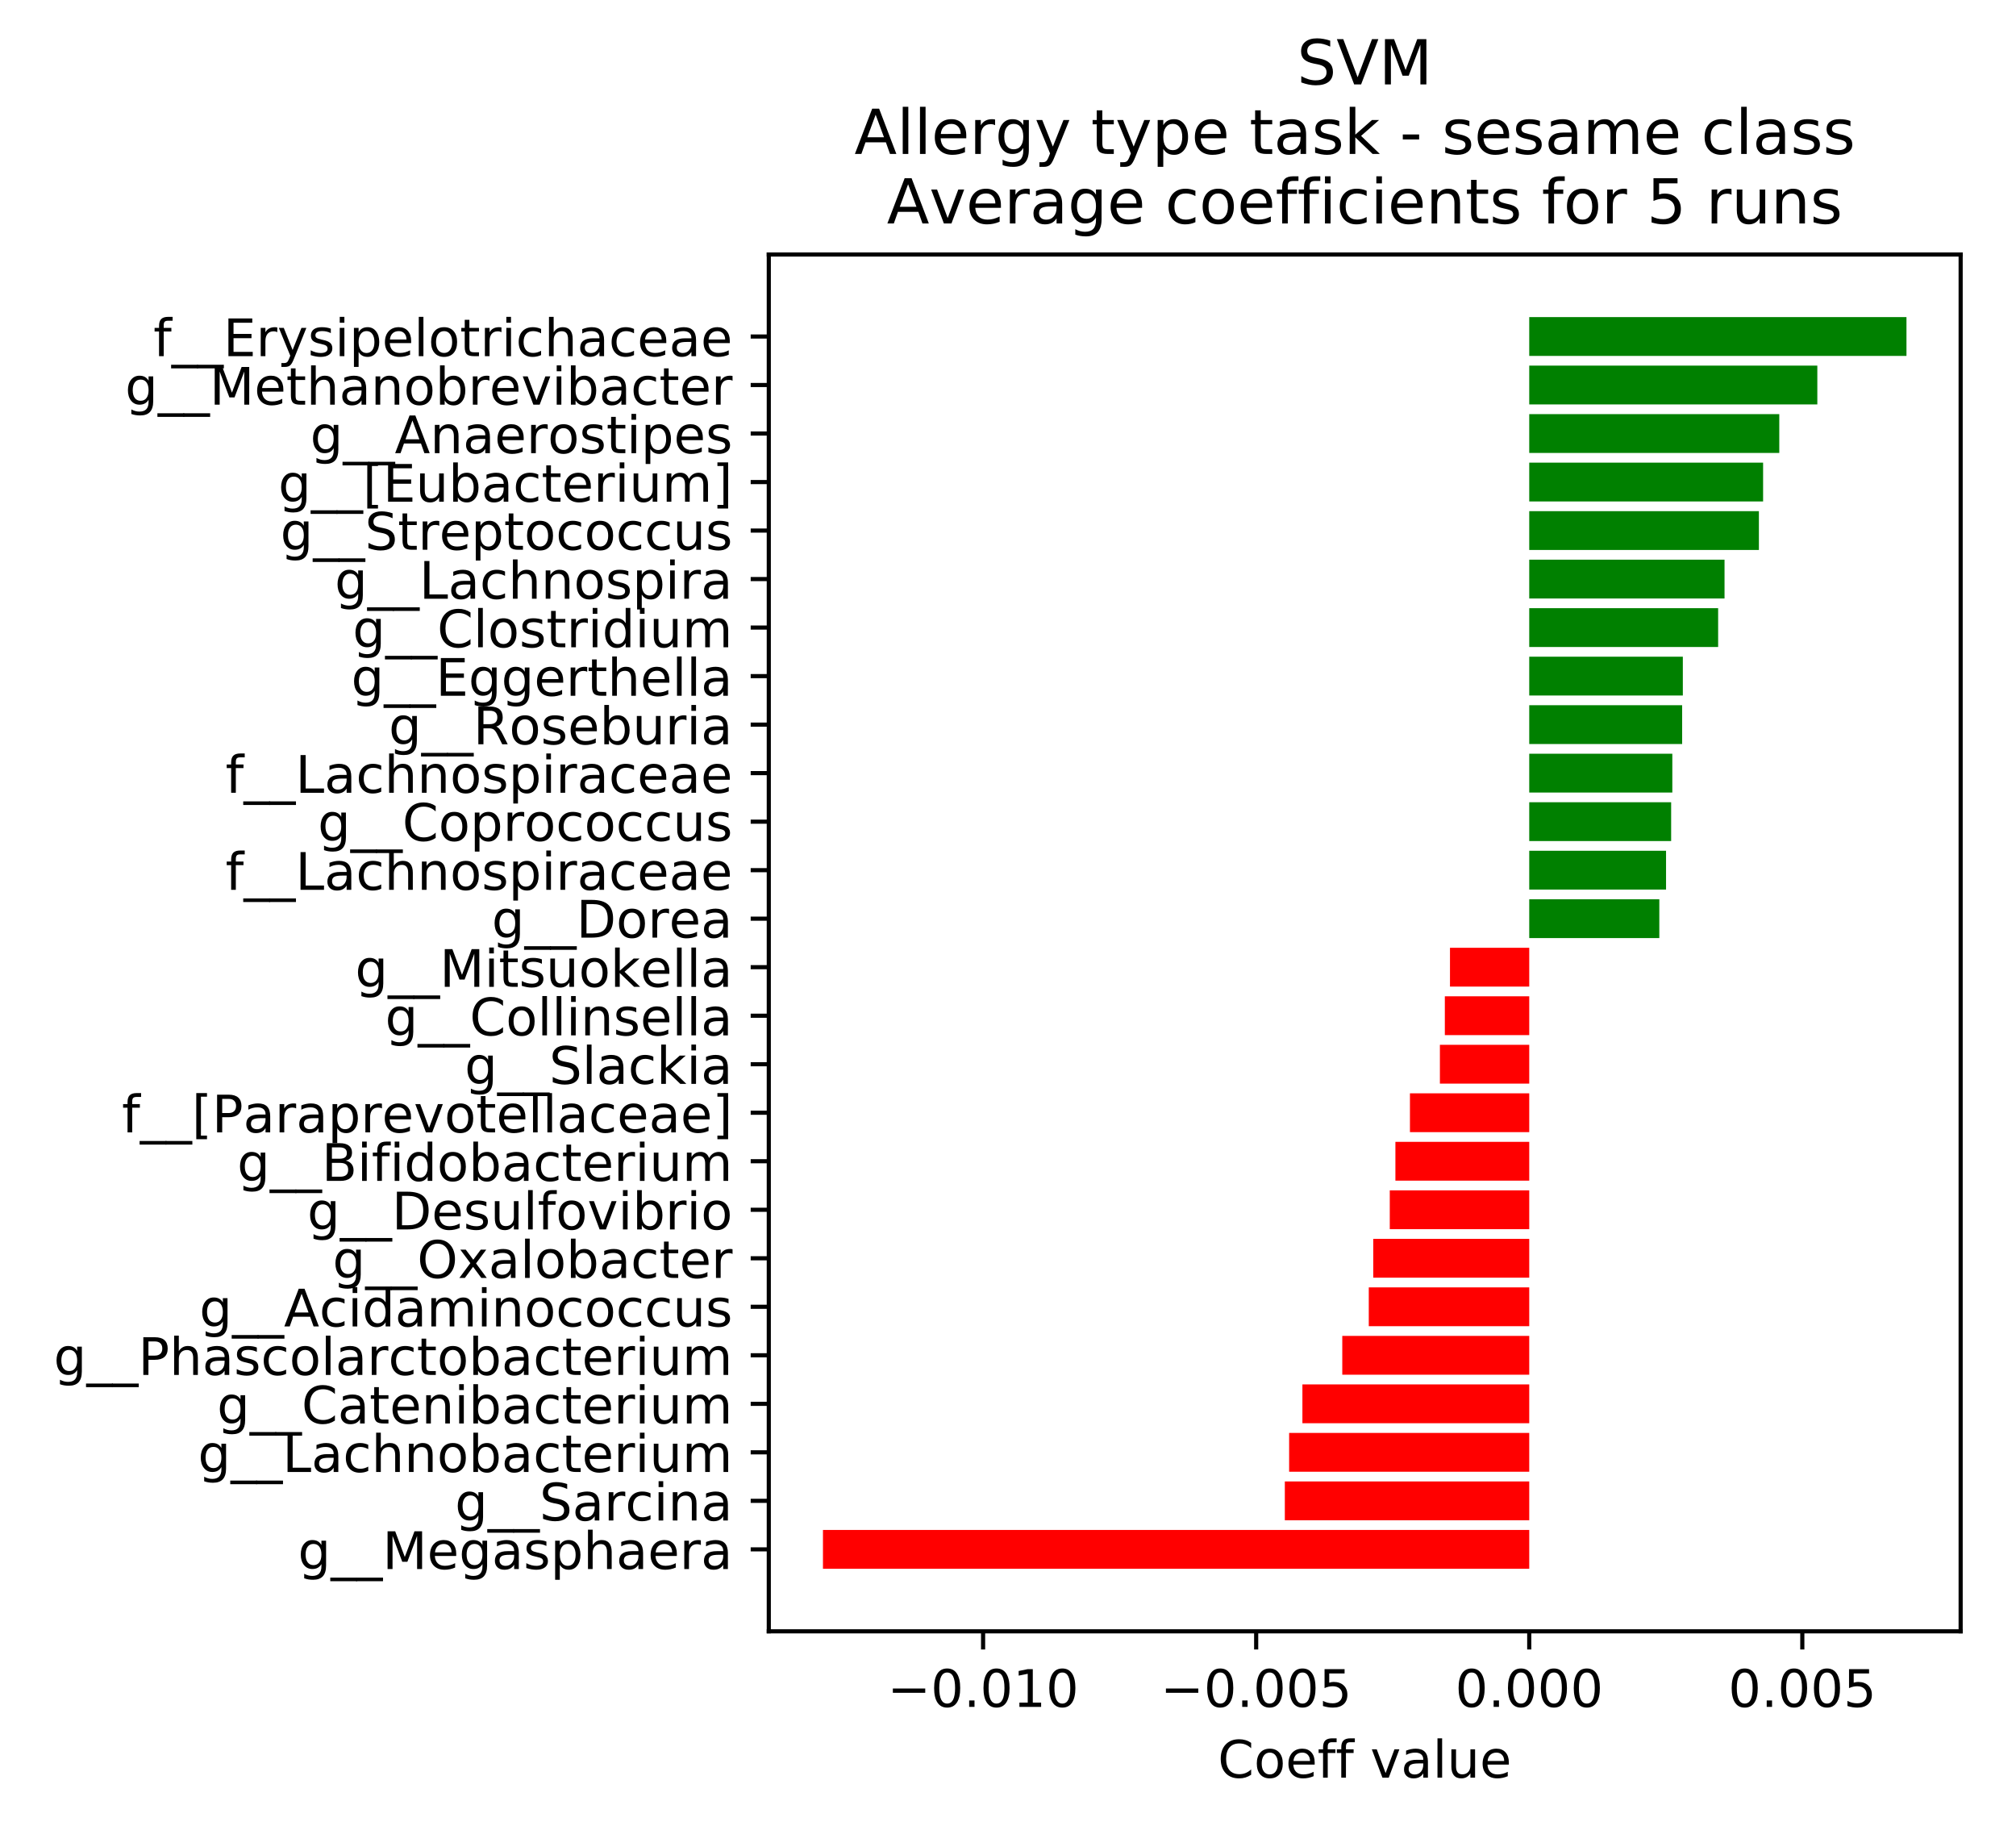 <?xml version="1.0" encoding="utf-8" standalone="no"?>
<!DOCTYPE svg PUBLIC "-//W3C//DTD SVG 1.1//EN"
  "http://www.w3.org/Graphics/SVG/1.1/DTD/svg11.dtd">
<!-- Created with matplotlib (https://matplotlib.org/) -->
<svg height="352.861pt" version="1.1" viewBox="0 0 389.716 352.861" width="389.716pt" xmlns="http://www.w3.org/2000/svg" xmlns:xlink="http://www.w3.org/1999/xlink">
 <defs>
  <style type="text/css">
*{stroke-linecap:butt;stroke-linejoin:round;}
  </style>
 </defs>
 <g id="figure_1">
  <g id="patch_1">
   <path d="M 0 352.861 
L 389.716 352.861 
L 389.716 0 
L 0 0 
z
" style="fill:#ffffff;"/>
  </g>
  <g id="axes_1">
   <g id="patch_2">
    <path d="M 148.616 315.305 
L 379.016 315.305 
L 379.016 49.193 
L 148.616 49.193 
z
" style="fill:#ffffff;"/>
   </g>
   <g id="patch_3">
    <path clip-path="url(#pcbac290856)" d="M 295.62 303.209 
L 159.088 303.209 
L 159.088 295.707 
L 295.62 295.707 
z
" style="fill:#ff0000;"/>
   </g>
   <g id="patch_4">
    <path clip-path="url(#pcbac290856)" d="M 295.62 293.832 
L 248.373 293.832 
L 248.373 286.331 
L 295.62 286.331 
z
" style="fill:#ff0000;"/>
   </g>
   <g id="patch_5">
    <path clip-path="url(#pcbac290856)" d="M 295.62 284.455 
L 249.203 284.455 
L 249.203 276.954 
L 295.62 276.954 
z
" style="fill:#ff0000;"/>
   </g>
   <g id="patch_6">
    <path clip-path="url(#pcbac290856)" d="M 295.62 275.079 
L 251.771 275.079 
L 251.771 267.577 
L 295.62 267.577 
z
" style="fill:#ff0000;"/>
   </g>
   <g id="patch_7">
    <path clip-path="url(#pcbac290856)" d="M 295.62 265.702 
L 259.478 265.702 
L 259.478 258.201 
L 295.62 258.201 
z
" style="fill:#ff0000;"/>
   </g>
   <g id="patch_8">
    <path clip-path="url(#pcbac290856)" d="M 295.62 256.325 
L 264.6 256.325 
L 264.6 248.824 
L 295.62 248.824 
z
" style="fill:#ff0000;"/>
   </g>
   <g id="patch_9">
    <path clip-path="url(#pcbac290856)" d="M 295.62 246.948 
L 265.464 246.948 
L 265.464 239.447 
L 295.62 239.447 
z
" style="fill:#ff0000;"/>
   </g>
   <g id="patch_10">
    <path clip-path="url(#pcbac290856)" d="M 295.62 237.572 
L 268.659 237.572 
L 268.659 230.07 
L 295.62 230.07 
z
" style="fill:#ff0000;"/>
   </g>
   <g id="patch_11">
    <path clip-path="url(#pcbac290856)" d="M 295.62 228.195 
L 269.748 228.195 
L 269.748 220.694 
L 295.62 220.694 
z
" style="fill:#ff0000;"/>
   </g>
   <g id="patch_12">
    <path clip-path="url(#pcbac290856)" d="M 295.62 218.818 
L 272.559 218.818 
L 272.559 211.317 
L 295.62 211.317 
z
" style="fill:#ff0000;"/>
   </g>
   <g id="patch_13">
    <path clip-path="url(#pcbac290856)" d="M 295.62 209.441 
L 278.349 209.441 
L 278.349 201.94 
L 295.62 201.94 
z
" style="fill:#ff0000;"/>
   </g>
   <g id="patch_14">
    <path clip-path="url(#pcbac290856)" d="M 295.62 200.065 
L 279.304 200.065 
L 279.304 192.563 
L 295.62 192.563 
z
" style="fill:#ff0000;"/>
   </g>
   <g id="patch_15">
    <path clip-path="url(#pcbac290856)" d="M 295.62 190.688 
L 280.298 190.688 
L 280.298 183.187 
L 295.62 183.187 
z
" style="fill:#ff0000;"/>
   </g>
   <g id="patch_16">
    <path clip-path="url(#pcbac290856)" d="M 295.62 181.311 
L 320.764 181.311 
L 320.764 173.81 
L 295.62 173.81 
z
" style="fill:#008000;"/>
   </g>
   <g id="patch_17">
    <path clip-path="url(#pcbac290856)" d="M 295.62 171.934 
L 322.066 171.934 
L 322.066 164.433 
L 295.62 164.433 
z
" style="fill:#008000;"/>
   </g>
   <g id="patch_18">
    <path clip-path="url(#pcbac290856)" d="M 295.62 162.558 
L 323.052 162.558 
L 323.052 155.056 
L 295.62 155.056 
z
" style="fill:#008000;"/>
   </g>
   <g id="patch_19">
    <path clip-path="url(#pcbac290856)" d="M 295.62 153.181 
L 323.279 153.181 
L 323.279 145.68 
L 295.62 145.68 
z
" style="fill:#008000;"/>
   </g>
   <g id="patch_20">
    <path clip-path="url(#pcbac290856)" d="M 295.62 143.804 
L 325.179 143.804 
L 325.179 136.303 
L 295.62 136.303 
z
" style="fill:#008000;"/>
   </g>
   <g id="patch_21">
    <path clip-path="url(#pcbac290856)" d="M 295.62 134.427 
L 325.312 134.427 
L 325.312 126.926 
L 295.62 126.926 
z
" style="fill:#008000;"/>
   </g>
   <g id="patch_22">
    <path clip-path="url(#pcbac290856)" d="M 295.62 125.051 
L 332.135 125.051 
L 332.135 117.549 
L 295.62 117.549 
z
" style="fill:#008000;"/>
   </g>
   <g id="patch_23">
    <path clip-path="url(#pcbac290856)" d="M 295.62 115.674 
L 333.372 115.674 
L 333.372 108.173 
L 295.62 108.173 
z
" style="fill:#008000;"/>
   </g>
   <g id="patch_24">
    <path clip-path="url(#pcbac290856)" d="M 295.62 106.297 
L 340.014 106.297 
L 340.014 98.796 
L 295.62 98.796 
z
" style="fill:#008000;"/>
   </g>
   <g id="patch_25">
    <path clip-path="url(#pcbac290856)" d="M 295.62 96.921 
L 340.828 96.921 
L 340.828 89.419 
L 295.62 89.419 
z
" style="fill:#008000;"/>
   </g>
   <g id="patch_26">
    <path clip-path="url(#pcbac290856)" d="M 295.62 87.544 
L 343.956 87.544 
L 343.956 80.042 
L 295.62 80.042 
z
" style="fill:#008000;"/>
   </g>
   <g id="patch_27">
    <path clip-path="url(#pcbac290856)" d="M 295.62 78.167 
L 351.31 78.167 
L 351.31 70.666 
L 295.62 70.666 
z
" style="fill:#008000;"/>
   </g>
   <g id="patch_28">
    <path clip-path="url(#pcbac290856)" d="M 295.62 68.79 
L 368.543 68.79 
L 368.543 61.289 
L 295.62 61.289 
z
" style="fill:#008000;"/>
   </g>
   <g id="matplotlib.axis_1">
    <g id="xtick_1">
     <g id="line2d_1">
      <defs>
       <path d="M 0 0 
L 0 3.5 
" id="mff3259bce1" style="stroke:#000000;stroke-width:0.8;"/>
      </defs>
      <g>
       <use style="stroke:#000000;stroke-width:0.8;" x="190.044" xlink:href="#mff3259bce1" y="315.305"/>
      </g>
     </g>
     <g id="text_1">
      <!-- −0.010 -->
      <defs>
       <path d="M 10.594 35.5 
L 73.188 35.5 
L 73.188 27.203 
L 10.594 27.203 
z
" id="DejaVuSans-8722"/>
       <path d="M 31.781 66.406 
Q 24.172 66.406 20.328 58.906 
Q 16.5 51.422 16.5 36.375 
Q 16.5 21.391 20.328 13.891 
Q 24.172 6.391 31.781 6.391 
Q 39.453 6.391 43.281 13.891 
Q 47.125 21.391 47.125 36.375 
Q 47.125 51.422 43.281 58.906 
Q 39.453 66.406 31.781 66.406 
z
M 31.781 74.219 
Q 44.047 74.219 50.516 64.516 
Q 56.984 54.828 56.984 36.375 
Q 56.984 17.969 50.516 8.266 
Q 44.047 -1.422 31.781 -1.422 
Q 19.531 -1.422 13.062 8.266 
Q 6.594 17.969 6.594 36.375 
Q 6.594 54.828 13.062 64.516 
Q 19.531 74.219 31.781 74.219 
z
" id="DejaVuSans-48"/>
       <path d="M 10.688 12.406 
L 21 12.406 
L 21 0 
L 10.688 0 
z
" id="DejaVuSans-46"/>
       <path d="M 12.406 8.297 
L 28.516 8.297 
L 28.516 63.922 
L 10.984 60.406 
L 10.984 69.391 
L 28.422 72.906 
L 38.281 72.906 
L 38.281 8.297 
L 54.391 8.297 
L 54.391 0 
L 12.406 0 
z
" id="DejaVuSans-49"/>
      </defs>
      <g transform="translate(171.54 329.903)scale(0.1 -0.1)">
       <use xlink:href="#DejaVuSans-8722"/>
       <use x="83.789" xlink:href="#DejaVuSans-48"/>
       <use x="147.412" xlink:href="#DejaVuSans-46"/>
       <use x="179.199" xlink:href="#DejaVuSans-48"/>
       <use x="242.822" xlink:href="#DejaVuSans-49"/>
       <use x="306.445" xlink:href="#DejaVuSans-48"/>
      </g>
     </g>
    </g>
    <g id="xtick_2">
     <g id="line2d_2">
      <g>
       <use style="stroke:#000000;stroke-width:0.8;" x="242.832" xlink:href="#mff3259bce1" y="315.305"/>
      </g>
     </g>
     <g id="text_2">
      <!-- −0.005 -->
      <defs>
       <path d="M 10.797 72.906 
L 49.516 72.906 
L 49.516 64.594 
L 19.828 64.594 
L 19.828 46.734 
Q 21.969 47.469 24.109 47.828 
Q 26.266 48.188 28.422 48.188 
Q 40.625 48.188 47.75 41.5 
Q 54.891 34.812 54.891 23.391 
Q 54.891 11.625 47.562 5.094 
Q 40.234 -1.422 26.906 -1.422 
Q 22.312 -1.422 17.547 -0.641 
Q 12.797 0.141 7.719 1.703 
L 7.719 11.625 
Q 12.109 9.234 16.797 8.062 
Q 21.484 6.891 26.703 6.891 
Q 35.156 6.891 40.078 11.328 
Q 45.016 15.766 45.016 23.391 
Q 45.016 31 40.078 35.438 
Q 35.156 39.891 26.703 39.891 
Q 22.75 39.891 18.812 39.016 
Q 14.891 38.141 10.797 36.281 
z
" id="DejaVuSans-53"/>
      </defs>
      <g transform="translate(224.328 329.903)scale(0.1 -0.1)">
       <use xlink:href="#DejaVuSans-8722"/>
       <use x="83.789" xlink:href="#DejaVuSans-48"/>
       <use x="147.412" xlink:href="#DejaVuSans-46"/>
       <use x="179.199" xlink:href="#DejaVuSans-48"/>
       <use x="242.822" xlink:href="#DejaVuSans-48"/>
       <use x="306.445" xlink:href="#DejaVuSans-53"/>
      </g>
     </g>
    </g>
    <g id="xtick_3">
     <g id="line2d_3">
      <g>
       <use style="stroke:#000000;stroke-width:0.8;" x="295.62" xlink:href="#mff3259bce1" y="315.305"/>
      </g>
     </g>
     <g id="text_3">
      <!-- 0.000 -->
      <g transform="translate(281.306 329.903)scale(0.1 -0.1)">
       <use xlink:href="#DejaVuSans-48"/>
       <use x="63.623" xlink:href="#DejaVuSans-46"/>
       <use x="95.41" xlink:href="#DejaVuSans-48"/>
       <use x="159.033" xlink:href="#DejaVuSans-48"/>
       <use x="222.656" xlink:href="#DejaVuSans-48"/>
      </g>
     </g>
    </g>
    <g id="xtick_4">
     <g id="line2d_4">
      <g>
       <use style="stroke:#000000;stroke-width:0.8;" x="348.408" xlink:href="#mff3259bce1" y="315.305"/>
      </g>
     </g>
     <g id="text_4">
      <!-- 0.005 -->
      <g transform="translate(334.094 329.903)scale(0.1 -0.1)">
       <use xlink:href="#DejaVuSans-48"/>
       <use x="63.623" xlink:href="#DejaVuSans-46"/>
       <use x="95.41" xlink:href="#DejaVuSans-48"/>
       <use x="159.033" xlink:href="#DejaVuSans-48"/>
       <use x="222.656" xlink:href="#DejaVuSans-53"/>
      </g>
     </g>
    </g>
    <g id="text_5">
     <!-- Coeff value -->
     <defs>
      <path d="M 64.406 67.281 
L 64.406 56.891 
Q 59.422 61.531 53.781 63.812 
Q 48.141 66.109 41.797 66.109 
Q 29.297 66.109 22.656 58.469 
Q 16.016 50.828 16.016 36.375 
Q 16.016 21.969 22.656 14.328 
Q 29.297 6.688 41.797 6.688 
Q 48.141 6.688 53.781 8.984 
Q 59.422 11.281 64.406 15.922 
L 64.406 5.609 
Q 59.234 2.094 53.438 0.328 
Q 47.656 -1.422 41.219 -1.422 
Q 24.656 -1.422 15.125 8.703 
Q 5.609 18.844 5.609 36.375 
Q 5.609 53.953 15.125 64.078 
Q 24.656 74.219 41.219 74.219 
Q 47.75 74.219 53.531 72.484 
Q 59.328 70.75 64.406 67.281 
z
" id="DejaVuSans-67"/>
      <path d="M 30.609 48.391 
Q 23.391 48.391 19.188 42.75 
Q 14.984 37.109 14.984 27.297 
Q 14.984 17.484 19.156 11.844 
Q 23.344 6.203 30.609 6.203 
Q 37.797 6.203 41.984 11.859 
Q 46.188 17.531 46.188 27.297 
Q 46.188 37.016 41.984 42.703 
Q 37.797 48.391 30.609 48.391 
z
M 30.609 56 
Q 42.328 56 49.016 48.375 
Q 55.719 40.766 55.719 27.297 
Q 55.719 13.875 49.016 6.219 
Q 42.328 -1.422 30.609 -1.422 
Q 18.844 -1.422 12.172 6.219 
Q 5.516 13.875 5.516 27.297 
Q 5.516 40.766 12.172 48.375 
Q 18.844 56 30.609 56 
z
" id="DejaVuSans-111"/>
      <path d="M 56.203 29.594 
L 56.203 25.203 
L 14.891 25.203 
Q 15.484 15.922 20.484 11.062 
Q 25.484 6.203 34.422 6.203 
Q 39.594 6.203 44.453 7.469 
Q 49.312 8.734 54.109 11.281 
L 54.109 2.781 
Q 49.266 0.734 44.188 -0.344 
Q 39.109 -1.422 33.891 -1.422 
Q 20.797 -1.422 13.156 6.188 
Q 5.516 13.812 5.516 26.812 
Q 5.516 40.234 12.766 48.109 
Q 20.016 56 32.328 56 
Q 43.359 56 49.781 48.891 
Q 56.203 41.797 56.203 29.594 
z
M 47.219 32.234 
Q 47.125 39.594 43.094 43.984 
Q 39.062 48.391 32.422 48.391 
Q 24.906 48.391 20.391 44.141 
Q 15.875 39.891 15.188 32.172 
z
" id="DejaVuSans-101"/>
      <path d="M 37.109 75.984 
L 37.109 68.5 
L 28.516 68.5 
Q 23.688 68.5 21.797 66.547 
Q 19.922 64.594 19.922 59.516 
L 19.922 54.688 
L 34.719 54.688 
L 34.719 47.703 
L 19.922 47.703 
L 19.922 0 
L 10.891 0 
L 10.891 47.703 
L 2.297 47.703 
L 2.297 54.688 
L 10.891 54.688 
L 10.891 58.5 
Q 10.891 67.625 15.141 71.797 
Q 19.391 75.984 28.609 75.984 
z
" id="DejaVuSans-102"/>
      <path id="DejaVuSans-32"/>
      <path d="M 2.984 54.688 
L 12.5 54.688 
L 29.594 8.797 
L 46.688 54.688 
L 56.203 54.688 
L 35.688 0 
L 23.484 0 
z
" id="DejaVuSans-118"/>
      <path d="M 34.281 27.484 
Q 23.391 27.484 19.188 25 
Q 14.984 22.516 14.984 16.5 
Q 14.984 11.719 18.141 8.906 
Q 21.297 6.109 26.703 6.109 
Q 34.188 6.109 38.703 11.406 
Q 43.219 16.703 43.219 25.484 
L 43.219 27.484 
z
M 52.203 31.203 
L 52.203 0 
L 43.219 0 
L 43.219 8.297 
Q 40.141 3.328 35.547 0.953 
Q 30.953 -1.422 24.312 -1.422 
Q 15.922 -1.422 10.953 3.297 
Q 6 8.016 6 15.922 
Q 6 25.141 12.172 29.828 
Q 18.359 34.516 30.609 34.516 
L 43.219 34.516 
L 43.219 35.406 
Q 43.219 41.609 39.141 45 
Q 35.062 48.391 27.688 48.391 
Q 23 48.391 18.547 47.266 
Q 14.109 46.141 10.016 43.891 
L 10.016 52.203 
Q 14.938 54.109 19.578 55.047 
Q 24.219 56 28.609 56 
Q 40.484 56 46.344 49.844 
Q 52.203 43.703 52.203 31.203 
z
" id="DejaVuSans-97"/>
      <path d="M 9.422 75.984 
L 18.406 75.984 
L 18.406 0 
L 9.422 0 
z
" id="DejaVuSans-108"/>
      <path d="M 8.5 21.578 
L 8.5 54.688 
L 17.484 54.688 
L 17.484 21.922 
Q 17.484 14.156 20.5 10.266 
Q 23.531 6.391 29.594 6.391 
Q 36.859 6.391 41.078 11.031 
Q 45.312 15.672 45.312 23.688 
L 45.312 54.688 
L 54.297 54.688 
L 54.297 0 
L 45.312 0 
L 45.312 8.406 
Q 42.047 3.422 37.719 1 
Q 33.406 -1.422 27.688 -1.422 
Q 18.266 -1.422 13.375 4.438 
Q 8.5 10.297 8.5 21.578 
z
M 31.109 56 
z
" id="DejaVuSans-117"/>
     </defs>
     <g transform="translate(235.421 343.581)scale(0.1 -0.1)">
      <use xlink:href="#DejaVuSans-67"/>
      <use x="69.824" xlink:href="#DejaVuSans-111"/>
      <use x="131.006" xlink:href="#DejaVuSans-101"/>
      <use x="192.529" xlink:href="#DejaVuSans-102"/>
      <use x="227.734" xlink:href="#DejaVuSans-102"/>
      <use x="262.939" xlink:href="#DejaVuSans-32"/>
      <use x="294.727" xlink:href="#DejaVuSans-118"/>
      <use x="353.906" xlink:href="#DejaVuSans-97"/>
      <use x="415.186" xlink:href="#DejaVuSans-108"/>
      <use x="442.969" xlink:href="#DejaVuSans-117"/>
      <use x="506.348" xlink:href="#DejaVuSans-101"/>
     </g>
    </g>
   </g>
   <g id="matplotlib.axis_2">
    <g id="ytick_1">
     <g id="line2d_5">
      <defs>
       <path d="M 0 0 
L -3.5 0 
" id="m791feca286" style="stroke:#000000;stroke-width:0.8;"/>
      </defs>
      <g>
       <use style="stroke:#000000;stroke-width:0.8;" x="148.616" xlink:href="#m791feca286" y="299.458"/>
      </g>
     </g>
     <g id="text_6">
      <!--  g__Megasphaera -->
      <defs>
       <path d="M 45.406 27.984 
Q 45.406 37.75 41.375 43.109 
Q 37.359 48.484 30.078 48.484 
Q 22.859 48.484 18.828 43.109 
Q 14.797 37.75 14.797 27.984 
Q 14.797 18.266 18.828 12.891 
Q 22.859 7.516 30.078 7.516 
Q 37.359 7.516 41.375 12.891 
Q 45.406 18.266 45.406 27.984 
z
M 54.391 6.781 
Q 54.391 -7.172 48.188 -13.984 
Q 42 -20.797 29.203 -20.797 
Q 24.469 -20.797 20.266 -20.094 
Q 16.062 -19.391 12.109 -17.922 
L 12.109 -9.188 
Q 16.062 -11.328 19.922 -12.344 
Q 23.781 -13.375 27.781 -13.375 
Q 36.625 -13.375 41.016 -8.766 
Q 45.406 -4.156 45.406 5.172 
L 45.406 9.625 
Q 42.625 4.781 38.281 2.391 
Q 33.938 0 27.875 0 
Q 17.828 0 11.672 7.656 
Q 5.516 15.328 5.516 27.984 
Q 5.516 40.672 11.672 48.328 
Q 17.828 56 27.875 56 
Q 33.938 56 38.281 53.609 
Q 42.625 51.219 45.406 46.391 
L 45.406 54.688 
L 54.391 54.688 
z
" id="DejaVuSans-103"/>
       <path d="M 50.984 -16.609 
L 50.984 -23.578 
L -0.984 -23.578 
L -0.984 -16.609 
z
" id="DejaVuSans-95"/>
       <path d="M 9.812 72.906 
L 24.516 72.906 
L 43.109 23.297 
L 61.812 72.906 
L 76.516 72.906 
L 76.516 0 
L 66.891 0 
L 66.891 64.016 
L 48.094 14.016 
L 38.188 14.016 
L 19.391 64.016 
L 19.391 0 
L 9.812 0 
z
" id="DejaVuSans-77"/>
       <path d="M 44.281 53.078 
L 44.281 44.578 
Q 40.484 46.531 36.375 47.5 
Q 32.281 48.484 27.875 48.484 
Q 21.188 48.484 17.844 46.438 
Q 14.5 44.391 14.5 40.281 
Q 14.5 37.156 16.891 35.375 
Q 19.281 33.594 26.516 31.984 
L 29.594 31.297 
Q 39.156 29.25 43.188 25.516 
Q 47.219 21.781 47.219 15.094 
Q 47.219 7.469 41.188 3.016 
Q 35.156 -1.422 24.609 -1.422 
Q 20.219 -1.422 15.453 -0.562 
Q 10.688 0.297 5.422 2 
L 5.422 11.281 
Q 10.406 8.688 15.234 7.391 
Q 20.062 6.109 24.812 6.109 
Q 31.156 6.109 34.562 8.281 
Q 37.984 10.453 37.984 14.406 
Q 37.984 18.062 35.516 20.016 
Q 33.062 21.969 24.703 23.781 
L 21.578 24.516 
Q 13.234 26.266 9.516 29.906 
Q 5.812 33.547 5.812 39.891 
Q 5.812 47.609 11.281 51.797 
Q 16.75 56 26.812 56 
Q 31.781 56 36.172 55.266 
Q 40.578 54.547 44.281 53.078 
z
" id="DejaVuSans-115"/>
       <path d="M 18.109 8.203 
L 18.109 -20.797 
L 9.078 -20.797 
L 9.078 54.688 
L 18.109 54.688 
L 18.109 46.391 
Q 20.953 51.266 25.266 53.625 
Q 29.594 56 35.594 56 
Q 45.562 56 51.781 48.094 
Q 58.016 40.188 58.016 27.297 
Q 58.016 14.406 51.781 6.484 
Q 45.562 -1.422 35.594 -1.422 
Q 29.594 -1.422 25.266 0.953 
Q 20.953 3.328 18.109 8.203 
z
M 48.688 27.297 
Q 48.688 37.203 44.609 42.844 
Q 40.531 48.484 33.406 48.484 
Q 26.266 48.484 22.188 42.844 
Q 18.109 37.203 18.109 27.297 
Q 18.109 17.391 22.188 11.75 
Q 26.266 6.109 33.406 6.109 
Q 40.531 6.109 44.609 11.75 
Q 48.688 17.391 48.688 27.297 
z
" id="DejaVuSans-112"/>
       <path d="M 54.891 33.016 
L 54.891 0 
L 45.906 0 
L 45.906 32.719 
Q 45.906 40.484 42.875 44.328 
Q 39.844 48.188 33.797 48.188 
Q 26.516 48.188 22.312 43.547 
Q 18.109 38.922 18.109 30.906 
L 18.109 0 
L 9.078 0 
L 9.078 75.984 
L 18.109 75.984 
L 18.109 46.188 
Q 21.344 51.125 25.703 53.562 
Q 30.078 56 35.797 56 
Q 45.219 56 50.047 50.172 
Q 54.891 44.344 54.891 33.016 
z
" id="DejaVuSans-104"/>
       <path d="M 41.109 46.297 
Q 39.594 47.172 37.812 47.578 
Q 36.031 48 33.891 48 
Q 26.266 48 22.188 43.047 
Q 18.109 38.094 18.109 28.812 
L 18.109 0 
L 9.078 0 
L 9.078 54.688 
L 18.109 54.688 
L 18.109 46.188 
Q 20.953 51.172 25.484 53.578 
Q 30.031 56 36.531 56 
Q 37.453 56 38.578 55.875 
Q 39.703 55.766 41.062 55.516 
z
" id="DejaVuSans-114"/>
      </defs>
      <g transform="translate(54.416 303.257)scale(0.1 -0.1)">
       <use xlink:href="#DejaVuSans-32"/>
       <use x="31.787" xlink:href="#DejaVuSans-103"/>
       <use x="95.264" xlink:href="#DejaVuSans-95"/>
       <use x="145.264" xlink:href="#DejaVuSans-95"/>
       <use x="195.264" xlink:href="#DejaVuSans-77"/>
       <use x="281.543" xlink:href="#DejaVuSans-101"/>
       <use x="343.066" xlink:href="#DejaVuSans-103"/>
       <use x="406.543" xlink:href="#DejaVuSans-97"/>
       <use x="467.822" xlink:href="#DejaVuSans-115"/>
       <use x="519.922" xlink:href="#DejaVuSans-112"/>
       <use x="583.398" xlink:href="#DejaVuSans-104"/>
       <use x="646.777" xlink:href="#DejaVuSans-97"/>
       <use x="708.057" xlink:href="#DejaVuSans-101"/>
       <use x="769.58" xlink:href="#DejaVuSans-114"/>
       <use x="810.693" xlink:href="#DejaVuSans-97"/>
      </g>
     </g>
    </g>
    <g id="ytick_2">
     <g id="line2d_6">
      <g>
       <use style="stroke:#000000;stroke-width:0.8;" x="148.616" xlink:href="#m791feca286" y="290.081"/>
      </g>
     </g>
     <g id="text_7">
      <!--  g__Sarcina -->
      <defs>
       <path d="M 53.516 70.516 
L 53.516 60.891 
Q 47.906 63.578 42.922 64.891 
Q 37.938 66.219 33.297 66.219 
Q 25.25 66.219 20.875 63.094 
Q 16.5 59.969 16.5 54.203 
Q 16.5 49.359 19.406 46.891 
Q 22.312 44.438 30.422 42.922 
L 36.375 41.703 
Q 47.406 39.594 52.656 34.297 
Q 57.906 29 57.906 20.125 
Q 57.906 9.516 50.797 4.047 
Q 43.703 -1.422 29.984 -1.422 
Q 24.812 -1.422 18.969 -0.25 
Q 13.141 0.922 6.891 3.219 
L 6.891 13.375 
Q 12.891 10.016 18.656 8.297 
Q 24.422 6.594 29.984 6.594 
Q 38.422 6.594 43.016 9.906 
Q 47.609 13.234 47.609 19.391 
Q 47.609 24.75 44.312 27.781 
Q 41.016 30.812 33.5 32.328 
L 27.484 33.5 
Q 16.453 35.688 11.516 40.375 
Q 6.594 45.062 6.594 53.422 
Q 6.594 63.094 13.406 68.656 
Q 20.219 74.219 32.172 74.219 
Q 37.312 74.219 42.625 73.281 
Q 47.953 72.359 53.516 70.516 
z
" id="DejaVuSans-83"/>
       <path d="M 48.781 52.594 
L 48.781 44.188 
Q 44.969 46.297 41.141 47.344 
Q 37.312 48.391 33.406 48.391 
Q 24.656 48.391 19.812 42.844 
Q 14.984 37.312 14.984 27.297 
Q 14.984 17.281 19.812 11.734 
Q 24.656 6.203 33.406 6.203 
Q 37.312 6.203 41.141 7.25 
Q 44.969 8.297 48.781 10.406 
L 48.781 2.094 
Q 45.016 0.344 40.984 -0.531 
Q 36.969 -1.422 32.422 -1.422 
Q 20.062 -1.422 12.781 6.344 
Q 5.516 14.109 5.516 27.297 
Q 5.516 40.672 12.859 48.328 
Q 20.219 56 33.016 56 
Q 37.156 56 41.109 55.141 
Q 45.062 54.297 48.781 52.594 
z
" id="DejaVuSans-99"/>
       <path d="M 9.422 54.688 
L 18.406 54.688 
L 18.406 0 
L 9.422 0 
z
M 9.422 75.984 
L 18.406 75.984 
L 18.406 64.594 
L 9.422 64.594 
z
" id="DejaVuSans-105"/>
       <path d="M 54.891 33.016 
L 54.891 0 
L 45.906 0 
L 45.906 32.719 
Q 45.906 40.484 42.875 44.328 
Q 39.844 48.188 33.797 48.188 
Q 26.516 48.188 22.312 43.547 
Q 18.109 38.922 18.109 30.906 
L 18.109 0 
L 9.078 0 
L 9.078 54.688 
L 18.109 54.688 
L 18.109 46.188 
Q 21.344 51.125 25.703 53.562 
Q 30.078 56 35.797 56 
Q 45.219 56 50.047 50.172 
Q 54.891 44.344 54.891 33.016 
z
" id="DejaVuSans-110"/>
      </defs>
      <g transform="translate(84.763 293.881)scale(0.1 -0.1)">
       <use xlink:href="#DejaVuSans-32"/>
       <use x="31.787" xlink:href="#DejaVuSans-103"/>
       <use x="95.264" xlink:href="#DejaVuSans-95"/>
       <use x="145.264" xlink:href="#DejaVuSans-95"/>
       <use x="195.264" xlink:href="#DejaVuSans-83"/>
       <use x="258.74" xlink:href="#DejaVuSans-97"/>
       <use x="320.02" xlink:href="#DejaVuSans-114"/>
       <use x="361.102" xlink:href="#DejaVuSans-99"/>
       <use x="416.082" xlink:href="#DejaVuSans-105"/>
       <use x="443.865" xlink:href="#DejaVuSans-110"/>
       <use x="507.244" xlink:href="#DejaVuSans-97"/>
      </g>
     </g>
    </g>
    <g id="ytick_3">
     <g id="line2d_7">
      <g>
       <use style="stroke:#000000;stroke-width:0.8;" x="148.616" xlink:href="#m791feca286" y="280.705"/>
      </g>
     </g>
     <g id="text_8">
      <!--  g__Lachnobacterium -->
      <defs>
       <path d="M 9.812 72.906 
L 19.672 72.906 
L 19.672 8.297 
L 55.172 8.297 
L 55.172 0 
L 9.812 0 
z
" id="DejaVuSans-76"/>
       <path d="M 48.688 27.297 
Q 48.688 37.203 44.609 42.844 
Q 40.531 48.484 33.406 48.484 
Q 26.266 48.484 22.188 42.844 
Q 18.109 37.203 18.109 27.297 
Q 18.109 17.391 22.188 11.75 
Q 26.266 6.109 33.406 6.109 
Q 40.531 6.109 44.609 11.75 
Q 48.688 17.391 48.688 27.297 
z
M 18.109 46.391 
Q 20.953 51.266 25.266 53.625 
Q 29.594 56 35.594 56 
Q 45.562 56 51.781 48.094 
Q 58.016 40.188 58.016 27.297 
Q 58.016 14.406 51.781 6.484 
Q 45.562 -1.422 35.594 -1.422 
Q 29.594 -1.422 25.266 0.953 
Q 20.953 3.328 18.109 8.203 
L 18.109 0 
L 9.078 0 
L 9.078 75.984 
L 18.109 75.984 
z
" id="DejaVuSans-98"/>
       <path d="M 18.312 70.219 
L 18.312 54.688 
L 36.812 54.688 
L 36.812 47.703 
L 18.312 47.703 
L 18.312 18.016 
Q 18.312 11.328 20.141 9.422 
Q 21.969 7.516 27.594 7.516 
L 36.812 7.516 
L 36.812 0 
L 27.594 0 
Q 17.188 0 13.234 3.875 
Q 9.281 7.766 9.281 18.016 
L 9.281 47.703 
L 2.688 47.703 
L 2.688 54.688 
L 9.281 54.688 
L 9.281 70.219 
z
" id="DejaVuSans-116"/>
       <path d="M 52 44.188 
Q 55.375 50.25 60.062 53.125 
Q 64.75 56 71.094 56 
Q 79.641 56 84.281 50.016 
Q 88.922 44.047 88.922 33.016 
L 88.922 0 
L 79.891 0 
L 79.891 32.719 
Q 79.891 40.578 77.094 44.375 
Q 74.312 48.188 68.609 48.188 
Q 61.625 48.188 57.562 43.547 
Q 53.516 38.922 53.516 30.906 
L 53.516 0 
L 44.484 0 
L 44.484 32.719 
Q 44.484 40.625 41.703 44.406 
Q 38.922 48.188 33.109 48.188 
Q 26.219 48.188 22.156 43.531 
Q 18.109 38.875 18.109 30.906 
L 18.109 0 
L 9.078 0 
L 9.078 54.688 
L 18.109 54.688 
L 18.109 46.188 
Q 21.188 51.219 25.484 53.609 
Q 29.781 56 35.688 56 
Q 41.656 56 45.828 52.969 
Q 50 49.953 52 44.188 
z
" id="DejaVuSans-109"/>
      </defs>
      <g transform="translate(35.081 284.504)scale(0.1 -0.1)">
       <use xlink:href="#DejaVuSans-32"/>
       <use x="31.787" xlink:href="#DejaVuSans-103"/>
       <use x="95.264" xlink:href="#DejaVuSans-95"/>
       <use x="145.264" xlink:href="#DejaVuSans-95"/>
       <use x="195.264" xlink:href="#DejaVuSans-76"/>
       <use x="250.977" xlink:href="#DejaVuSans-97"/>
       <use x="312.256" xlink:href="#DejaVuSans-99"/>
       <use x="367.236" xlink:href="#DejaVuSans-104"/>
       <use x="430.615" xlink:href="#DejaVuSans-110"/>
       <use x="493.994" xlink:href="#DejaVuSans-111"/>
       <use x="555.176" xlink:href="#DejaVuSans-98"/>
       <use x="618.652" xlink:href="#DejaVuSans-97"/>
       <use x="679.932" xlink:href="#DejaVuSans-99"/>
       <use x="734.912" xlink:href="#DejaVuSans-116"/>
       <use x="774.121" xlink:href="#DejaVuSans-101"/>
       <use x="835.645" xlink:href="#DejaVuSans-114"/>
       <use x="876.758" xlink:href="#DejaVuSans-105"/>
       <use x="904.541" xlink:href="#DejaVuSans-117"/>
       <use x="967.92" xlink:href="#DejaVuSans-109"/>
      </g>
     </g>
    </g>
    <g id="ytick_4">
     <g id="line2d_8">
      <g>
       <use style="stroke:#000000;stroke-width:0.8;" x="148.616" xlink:href="#m791feca286" y="271.328"/>
      </g>
     </g>
     <g id="text_9">
      <!--  g__Catenibacterium -->
      <g transform="translate(38.773 275.127)scale(0.1 -0.1)">
       <use xlink:href="#DejaVuSans-32"/>
       <use x="31.787" xlink:href="#DejaVuSans-103"/>
       <use x="95.264" xlink:href="#DejaVuSans-95"/>
       <use x="145.264" xlink:href="#DejaVuSans-95"/>
       <use x="195.264" xlink:href="#DejaVuSans-67"/>
       <use x="265.088" xlink:href="#DejaVuSans-97"/>
       <use x="326.367" xlink:href="#DejaVuSans-116"/>
       <use x="365.576" xlink:href="#DejaVuSans-101"/>
       <use x="427.1" xlink:href="#DejaVuSans-110"/>
       <use x="490.479" xlink:href="#DejaVuSans-105"/>
       <use x="518.262" xlink:href="#DejaVuSans-98"/>
       <use x="581.738" xlink:href="#DejaVuSans-97"/>
       <use x="643.018" xlink:href="#DejaVuSans-99"/>
       <use x="697.998" xlink:href="#DejaVuSans-116"/>
       <use x="737.207" xlink:href="#DejaVuSans-101"/>
       <use x="798.73" xlink:href="#DejaVuSans-114"/>
       <use x="839.844" xlink:href="#DejaVuSans-105"/>
       <use x="867.627" xlink:href="#DejaVuSans-117"/>
       <use x="931.006" xlink:href="#DejaVuSans-109"/>
      </g>
     </g>
    </g>
    <g id="ytick_5">
     <g id="line2d_9">
      <g>
       <use style="stroke:#000000;stroke-width:0.8;" x="148.616" xlink:href="#m791feca286" y="261.951"/>
      </g>
     </g>
     <g id="text_10">
      <!--  g__Phascolarctobacterium -->
      <defs>
       <path d="M 19.672 64.797 
L 19.672 37.406 
L 32.078 37.406 
Q 38.969 37.406 42.719 40.969 
Q 46.484 44.531 46.484 51.125 
Q 46.484 57.672 42.719 61.234 
Q 38.969 64.797 32.078 64.797 
z
M 9.812 72.906 
L 32.078 72.906 
Q 44.344 72.906 50.609 67.359 
Q 56.891 61.812 56.891 51.125 
Q 56.891 40.328 50.609 34.812 
Q 44.344 29.297 32.078 29.297 
L 19.672 29.297 
L 19.672 0 
L 9.812 0 
z
" id="DejaVuSans-80"/>
      </defs>
      <g transform="translate(7.2 265.75)scale(0.1 -0.1)">
       <use xlink:href="#DejaVuSans-32"/>
       <use x="31.787" xlink:href="#DejaVuSans-103"/>
       <use x="95.264" xlink:href="#DejaVuSans-95"/>
       <use x="145.264" xlink:href="#DejaVuSans-95"/>
       <use x="195.264" xlink:href="#DejaVuSans-80"/>
       <use x="255.566" xlink:href="#DejaVuSans-104"/>
       <use x="318.945" xlink:href="#DejaVuSans-97"/>
       <use x="380.225" xlink:href="#DejaVuSans-115"/>
       <use x="432.324" xlink:href="#DejaVuSans-99"/>
       <use x="487.305" xlink:href="#DejaVuSans-111"/>
       <use x="548.486" xlink:href="#DejaVuSans-108"/>
       <use x="576.27" xlink:href="#DejaVuSans-97"/>
       <use x="637.549" xlink:href="#DejaVuSans-114"/>
       <use x="678.631" xlink:href="#DejaVuSans-99"/>
       <use x="733.611" xlink:href="#DejaVuSans-116"/>
       <use x="772.82" xlink:href="#DejaVuSans-111"/>
       <use x="834.002" xlink:href="#DejaVuSans-98"/>
       <use x="897.479" xlink:href="#DejaVuSans-97"/>
       <use x="958.758" xlink:href="#DejaVuSans-99"/>
       <use x="1013.738" xlink:href="#DejaVuSans-116"/>
       <use x="1052.947" xlink:href="#DejaVuSans-101"/>
       <use x="1114.471" xlink:href="#DejaVuSans-114"/>
       <use x="1155.584" xlink:href="#DejaVuSans-105"/>
       <use x="1183.367" xlink:href="#DejaVuSans-117"/>
       <use x="1246.746" xlink:href="#DejaVuSans-109"/>
      </g>
     </g>
    </g>
    <g id="ytick_6">
     <g id="line2d_10">
      <g>
       <use style="stroke:#000000;stroke-width:0.8;" x="148.616" xlink:href="#m791feca286" y="252.574"/>
      </g>
     </g>
     <g id="text_11">
      <!--  g__Acidaminococcus -->
      <defs>
       <path d="M 34.188 63.188 
L 20.797 26.906 
L 47.609 26.906 
z
M 28.609 72.906 
L 39.797 72.906 
L 67.578 0 
L 57.328 0 
L 50.688 18.703 
L 17.828 18.703 
L 11.188 0 
L 0.781 0 
z
" id="DejaVuSans-65"/>
       <path d="M 45.406 46.391 
L 45.406 75.984 
L 54.391 75.984 
L 54.391 0 
L 45.406 0 
L 45.406 8.203 
Q 42.578 3.328 38.25 0.953 
Q 33.938 -1.422 27.875 -1.422 
Q 17.969 -1.422 11.734 6.484 
Q 5.516 14.406 5.516 27.297 
Q 5.516 40.188 11.734 48.094 
Q 17.969 56 27.875 56 
Q 33.938 56 38.25 53.625 
Q 42.578 51.266 45.406 46.391 
z
M 14.797 27.297 
Q 14.797 17.391 18.875 11.75 
Q 22.953 6.109 30.078 6.109 
Q 37.203 6.109 41.297 11.75 
Q 45.406 17.391 45.406 27.297 
Q 45.406 37.203 41.297 42.844 
Q 37.203 48.484 30.078 48.484 
Q 22.953 48.484 18.875 42.844 
Q 14.797 37.203 14.797 27.297 
z
" id="DejaVuSans-100"/>
      </defs>
      <g transform="translate(35.361 256.374)scale(0.1 -0.1)">
       <use xlink:href="#DejaVuSans-32"/>
       <use x="31.787" xlink:href="#DejaVuSans-103"/>
       <use x="95.264" xlink:href="#DejaVuSans-95"/>
       <use x="145.264" xlink:href="#DejaVuSans-95"/>
       <use x="195.264" xlink:href="#DejaVuSans-65"/>
       <use x="263.656" xlink:href="#DejaVuSans-99"/>
       <use x="318.637" xlink:href="#DejaVuSans-105"/>
       <use x="346.42" xlink:href="#DejaVuSans-100"/>
       <use x="409.896" xlink:href="#DejaVuSans-97"/>
       <use x="471.176" xlink:href="#DejaVuSans-109"/>
       <use x="568.588" xlink:href="#DejaVuSans-105"/>
       <use x="596.371" xlink:href="#DejaVuSans-110"/>
       <use x="659.75" xlink:href="#DejaVuSans-111"/>
       <use x="720.932" xlink:href="#DejaVuSans-99"/>
       <use x="775.912" xlink:href="#DejaVuSans-111"/>
       <use x="837.094" xlink:href="#DejaVuSans-99"/>
       <use x="892.074" xlink:href="#DejaVuSans-99"/>
       <use x="947.055" xlink:href="#DejaVuSans-117"/>
       <use x="1010.434" xlink:href="#DejaVuSans-115"/>
      </g>
     </g>
    </g>
    <g id="ytick_7">
     <g id="line2d_11">
      <g>
       <use style="stroke:#000000;stroke-width:0.8;" x="148.616" xlink:href="#m791feca286" y="243.198"/>
      </g>
     </g>
     <g id="text_12">
      <!--  g__Oxalobacter -->
      <defs>
       <path d="M 39.406 66.219 
Q 28.656 66.219 22.328 58.203 
Q 16.016 50.203 16.016 36.375 
Q 16.016 22.609 22.328 14.594 
Q 28.656 6.594 39.406 6.594 
Q 50.141 6.594 56.422 14.594 
Q 62.703 22.609 62.703 36.375 
Q 62.703 50.203 56.422 58.203 
Q 50.141 66.219 39.406 66.219 
z
M 39.406 74.219 
Q 54.734 74.219 63.906 63.938 
Q 73.094 53.656 73.094 36.375 
Q 73.094 19.141 63.906 8.859 
Q 54.734 -1.422 39.406 -1.422 
Q 24.031 -1.422 14.812 8.828 
Q 5.609 19.094 5.609 36.375 
Q 5.609 53.656 14.812 63.938 
Q 24.031 74.219 39.406 74.219 
z
" id="DejaVuSans-79"/>
       <path d="M 54.891 54.688 
L 35.109 28.078 
L 55.906 0 
L 45.312 0 
L 29.391 21.484 
L 13.484 0 
L 2.875 0 
L 24.125 28.609 
L 4.688 54.688 
L 15.281 54.688 
L 29.781 35.203 
L 44.281 54.688 
z
" id="DejaVuSans-120"/>
      </defs>
      <g transform="translate(61.114 246.997)scale(0.1 -0.1)">
       <use xlink:href="#DejaVuSans-32"/>
       <use x="31.787" xlink:href="#DejaVuSans-103"/>
       <use x="95.264" xlink:href="#DejaVuSans-95"/>
       <use x="145.264" xlink:href="#DejaVuSans-95"/>
       <use x="195.264" xlink:href="#DejaVuSans-79"/>
       <use x="273.975" xlink:href="#DejaVuSans-120"/>
       <use x="333.154" xlink:href="#DejaVuSans-97"/>
       <use x="394.434" xlink:href="#DejaVuSans-108"/>
       <use x="422.217" xlink:href="#DejaVuSans-111"/>
       <use x="483.398" xlink:href="#DejaVuSans-98"/>
       <use x="546.875" xlink:href="#DejaVuSans-97"/>
       <use x="608.154" xlink:href="#DejaVuSans-99"/>
       <use x="663.135" xlink:href="#DejaVuSans-116"/>
       <use x="702.344" xlink:href="#DejaVuSans-101"/>
       <use x="763.867" xlink:href="#DejaVuSans-114"/>
      </g>
     </g>
    </g>
    <g id="ytick_8">
     <g id="line2d_12">
      <g>
       <use style="stroke:#000000;stroke-width:0.8;" x="148.616" xlink:href="#m791feca286" y="233.821"/>
      </g>
     </g>
     <g id="text_13">
      <!--  g__Desulfovibrio -->
      <defs>
       <path d="M 19.672 64.797 
L 19.672 8.109 
L 31.594 8.109 
Q 46.688 8.109 53.688 14.938 
Q 60.688 21.781 60.688 36.531 
Q 60.688 51.172 53.688 57.984 
Q 46.688 64.797 31.594 64.797 
z
M 9.812 72.906 
L 30.078 72.906 
Q 51.266 72.906 61.172 64.094 
Q 71.094 55.281 71.094 36.531 
Q 71.094 17.672 61.125 8.828 
Q 51.172 0 30.078 0 
L 9.812 0 
z
" id="DejaVuSans-68"/>
      </defs>
      <g transform="translate(56.219 237.62)scale(0.1 -0.1)">
       <use xlink:href="#DejaVuSans-32"/>
       <use x="31.787" xlink:href="#DejaVuSans-103"/>
       <use x="95.264" xlink:href="#DejaVuSans-95"/>
       <use x="145.264" xlink:href="#DejaVuSans-95"/>
       <use x="195.264" xlink:href="#DejaVuSans-68"/>
       <use x="272.266" xlink:href="#DejaVuSans-101"/>
       <use x="333.789" xlink:href="#DejaVuSans-115"/>
       <use x="385.889" xlink:href="#DejaVuSans-117"/>
       <use x="449.268" xlink:href="#DejaVuSans-108"/>
       <use x="477.051" xlink:href="#DejaVuSans-102"/>
       <use x="512.256" xlink:href="#DejaVuSans-111"/>
       <use x="573.438" xlink:href="#DejaVuSans-118"/>
       <use x="632.617" xlink:href="#DejaVuSans-105"/>
       <use x="660.4" xlink:href="#DejaVuSans-98"/>
       <use x="723.877" xlink:href="#DejaVuSans-114"/>
       <use x="764.99" xlink:href="#DejaVuSans-105"/>
       <use x="792.773" xlink:href="#DejaVuSans-111"/>
      </g>
     </g>
    </g>
    <g id="ytick_9">
     <g id="line2d_13">
      <g>
       <use style="stroke:#000000;stroke-width:0.8;" x="148.616" xlink:href="#m791feca286" y="224.444"/>
      </g>
     </g>
     <g id="text_14">
      <!--  g__Bifidobacterium -->
      <defs>
       <path d="M 19.672 34.812 
L 19.672 8.109 
L 35.5 8.109 
Q 43.453 8.109 47.281 11.406 
Q 51.125 14.703 51.125 21.484 
Q 51.125 28.328 47.281 31.562 
Q 43.453 34.812 35.5 34.812 
z
M 19.672 64.797 
L 19.672 42.828 
L 34.281 42.828 
Q 41.5 42.828 45.031 45.531 
Q 48.578 48.25 48.578 53.812 
Q 48.578 59.328 45.031 62.062 
Q 41.5 64.797 34.281 64.797 
z
M 9.812 72.906 
L 35.016 72.906 
Q 46.297 72.906 52.391 68.219 
Q 58.5 63.531 58.5 54.891 
Q 58.5 48.188 55.375 44.234 
Q 52.25 40.281 46.188 39.312 
Q 53.469 37.75 57.5 32.781 
Q 61.531 27.828 61.531 20.406 
Q 61.531 10.641 54.891 5.312 
Q 48.25 0 35.984 0 
L 9.812 0 
z
" id="DejaVuSans-66"/>
      </defs>
      <g transform="translate(42.669 228.243)scale(0.1 -0.1)">
       <use xlink:href="#DejaVuSans-32"/>
       <use x="31.787" xlink:href="#DejaVuSans-103"/>
       <use x="95.264" xlink:href="#DejaVuSans-95"/>
       <use x="145.264" xlink:href="#DejaVuSans-95"/>
       <use x="195.264" xlink:href="#DejaVuSans-66"/>
       <use x="263.867" xlink:href="#DejaVuSans-105"/>
       <use x="291.65" xlink:href="#DejaVuSans-102"/>
       <use x="326.855" xlink:href="#DejaVuSans-105"/>
       <use x="354.639" xlink:href="#DejaVuSans-100"/>
       <use x="418.115" xlink:href="#DejaVuSans-111"/>
       <use x="479.297" xlink:href="#DejaVuSans-98"/>
       <use x="542.773" xlink:href="#DejaVuSans-97"/>
       <use x="604.053" xlink:href="#DejaVuSans-99"/>
       <use x="659.033" xlink:href="#DejaVuSans-116"/>
       <use x="698.242" xlink:href="#DejaVuSans-101"/>
       <use x="759.766" xlink:href="#DejaVuSans-114"/>
       <use x="800.879" xlink:href="#DejaVuSans-105"/>
       <use x="828.662" xlink:href="#DejaVuSans-117"/>
       <use x="892.041" xlink:href="#DejaVuSans-109"/>
      </g>
     </g>
    </g>
    <g id="ytick_10">
     <g id="line2d_14">
      <g>
       <use style="stroke:#000000;stroke-width:0.8;" x="148.616" xlink:href="#m791feca286" y="215.067"/>
      </g>
     </g>
     <g id="text_15">
      <!--  f__[Paraprevotellaceae] -->
      <defs>
       <path d="M 8.594 75.984 
L 29.297 75.984 
L 29.297 69 
L 17.578 69 
L 17.578 -6.203 
L 29.297 -6.203 
L 29.297 -13.188 
L 8.594 -13.188 
z
" id="DejaVuSans-91"/>
       <path d="M 30.422 75.984 
L 30.422 -13.188 
L 9.719 -13.188 
L 9.719 -6.203 
L 21.391 -6.203 
L 21.391 69 
L 9.719 69 
L 9.719 75.984 
z
" id="DejaVuSans-93"/>
      </defs>
      <g transform="translate(20.386 218.867)scale(0.1 -0.1)">
       <use xlink:href="#DejaVuSans-32"/>
       <use x="31.787" xlink:href="#DejaVuSans-102"/>
       <use x="66.992" xlink:href="#DejaVuSans-95"/>
       <use x="116.992" xlink:href="#DejaVuSans-95"/>
       <use x="166.992" xlink:href="#DejaVuSans-91"/>
       <use x="206.006" xlink:href="#DejaVuSans-80"/>
       <use x="266.246" xlink:href="#DejaVuSans-97"/>
       <use x="327.525" xlink:href="#DejaVuSans-114"/>
       <use x="368.639" xlink:href="#DejaVuSans-97"/>
       <use x="429.918" xlink:href="#DejaVuSans-112"/>
       <use x="493.395" xlink:href="#DejaVuSans-114"/>
       <use x="534.477" xlink:href="#DejaVuSans-101"/>
       <use x="596" xlink:href="#DejaVuSans-118"/>
       <use x="655.18" xlink:href="#DejaVuSans-111"/>
       <use x="716.361" xlink:href="#DejaVuSans-116"/>
       <use x="755.57" xlink:href="#DejaVuSans-101"/>
       <use x="817.094" xlink:href="#DejaVuSans-108"/>
       <use x="844.877" xlink:href="#DejaVuSans-108"/>
       <use x="872.66" xlink:href="#DejaVuSans-97"/>
       <use x="933.939" xlink:href="#DejaVuSans-99"/>
       <use x="988.92" xlink:href="#DejaVuSans-101"/>
       <use x="1050.443" xlink:href="#DejaVuSans-97"/>
       <use x="1111.723" xlink:href="#DejaVuSans-101"/>
       <use x="1173.246" xlink:href="#DejaVuSans-93"/>
      </g>
     </g>
    </g>
    <g id="ytick_11">
     <g id="line2d_15">
      <g>
       <use style="stroke:#000000;stroke-width:0.8;" x="148.616" xlink:href="#m791feca286" y="205.691"/>
      </g>
     </g>
     <g id="text_16">
      <!--  g__Slackia -->
      <defs>
       <path d="M 9.078 75.984 
L 18.109 75.984 
L 18.109 31.109 
L 44.922 54.688 
L 56.391 54.688 
L 27.391 29.109 
L 57.625 0 
L 45.906 0 
L 18.109 26.703 
L 18.109 0 
L 9.078 0 
z
" id="DejaVuSans-107"/>
      </defs>
      <g transform="translate(86.639 209.49)scale(0.1 -0.1)">
       <use xlink:href="#DejaVuSans-32"/>
       <use x="31.787" xlink:href="#DejaVuSans-103"/>
       <use x="95.264" xlink:href="#DejaVuSans-95"/>
       <use x="145.264" xlink:href="#DejaVuSans-95"/>
       <use x="195.264" xlink:href="#DejaVuSans-83"/>
       <use x="258.74" xlink:href="#DejaVuSans-108"/>
       <use x="286.523" xlink:href="#DejaVuSans-97"/>
       <use x="347.803" xlink:href="#DejaVuSans-99"/>
       <use x="402.783" xlink:href="#DejaVuSans-107"/>
       <use x="460.693" xlink:href="#DejaVuSans-105"/>
       <use x="488.477" xlink:href="#DejaVuSans-97"/>
      </g>
     </g>
    </g>
    <g id="ytick_12">
     <g id="line2d_16">
      <g>
       <use style="stroke:#000000;stroke-width:0.8;" x="148.616" xlink:href="#m791feca286" y="196.314"/>
      </g>
     </g>
     <g id="text_17">
      <!--  g__Collinsella -->
      <g transform="translate(71.269 200.113)scale(0.1 -0.1)">
       <use xlink:href="#DejaVuSans-32"/>
       <use x="31.787" xlink:href="#DejaVuSans-103"/>
       <use x="95.264" xlink:href="#DejaVuSans-95"/>
       <use x="145.264" xlink:href="#DejaVuSans-95"/>
       <use x="195.264" xlink:href="#DejaVuSans-67"/>
       <use x="265.088" xlink:href="#DejaVuSans-111"/>
       <use x="326.27" xlink:href="#DejaVuSans-108"/>
       <use x="354.053" xlink:href="#DejaVuSans-108"/>
       <use x="381.836" xlink:href="#DejaVuSans-105"/>
       <use x="409.619" xlink:href="#DejaVuSans-110"/>
       <use x="472.998" xlink:href="#DejaVuSans-115"/>
       <use x="525.098" xlink:href="#DejaVuSans-101"/>
       <use x="586.621" xlink:href="#DejaVuSans-108"/>
       <use x="614.404" xlink:href="#DejaVuSans-108"/>
       <use x="642.188" xlink:href="#DejaVuSans-97"/>
      </g>
     </g>
    </g>
    <g id="ytick_13">
     <g id="line2d_17">
      <g>
       <use style="stroke:#000000;stroke-width:0.8;" x="148.616" xlink:href="#m791feca286" y="186.937"/>
      </g>
     </g>
     <g id="text_18">
      <!--  g__Mitsuokella -->
      <g transform="translate(65.473 190.736)scale(0.1 -0.1)">
       <use xlink:href="#DejaVuSans-32"/>
       <use x="31.787" xlink:href="#DejaVuSans-103"/>
       <use x="95.264" xlink:href="#DejaVuSans-95"/>
       <use x="145.264" xlink:href="#DejaVuSans-95"/>
       <use x="195.264" xlink:href="#DejaVuSans-77"/>
       <use x="281.543" xlink:href="#DejaVuSans-105"/>
       <use x="309.326" xlink:href="#DejaVuSans-116"/>
       <use x="348.535" xlink:href="#DejaVuSans-115"/>
       <use x="400.635" xlink:href="#DejaVuSans-117"/>
       <use x="464.014" xlink:href="#DejaVuSans-111"/>
       <use x="525.195" xlink:href="#DejaVuSans-107"/>
       <use x="583.059" xlink:href="#DejaVuSans-101"/>
       <use x="644.582" xlink:href="#DejaVuSans-108"/>
       <use x="672.365" xlink:href="#DejaVuSans-108"/>
       <use x="700.148" xlink:href="#DejaVuSans-97"/>
      </g>
     </g>
    </g>
    <g id="ytick_14">
     <g id="line2d_18">
      <g>
       <use style="stroke:#000000;stroke-width:0.8;" x="148.616" xlink:href="#m791feca286" y="177.561"/>
      </g>
     </g>
     <g id="text_19">
      <!--  g__Dorea -->
      <g transform="translate(91.881 181.221)scale(0.1 -0.1)">
       <use xlink:href="#DejaVuSans-32"/>
       <use x="31.787" xlink:href="#DejaVuSans-103"/>
       <use x="95.264" xlink:href="#DejaVuSans-95"/>
       <use x="145.264" xlink:href="#DejaVuSans-95"/>
       <use x="195.264" xlink:href="#DejaVuSans-68"/>
       <use x="272.266" xlink:href="#DejaVuSans-111"/>
       <use x="333.447" xlink:href="#DejaVuSans-114"/>
       <use x="374.529" xlink:href="#DejaVuSans-101"/>
       <use x="436.053" xlink:href="#DejaVuSans-97"/>
      </g>
     </g>
    </g>
    <g id="ytick_15">
     <g id="line2d_19">
      <g>
       <use style="stroke:#000000;stroke-width:0.8;" x="148.616" xlink:href="#m791feca286" y="168.184"/>
      </g>
     </g>
     <g id="text_20">
      <!--  f__Lachnospiraceae -->
      <g transform="translate(40.417 171.983)scale(0.1 -0.1)">
       <use xlink:href="#DejaVuSans-32"/>
       <use x="31.787" xlink:href="#DejaVuSans-102"/>
       <use x="66.992" xlink:href="#DejaVuSans-95"/>
       <use x="116.992" xlink:href="#DejaVuSans-95"/>
       <use x="166.992" xlink:href="#DejaVuSans-76"/>
       <use x="222.705" xlink:href="#DejaVuSans-97"/>
       <use x="283.984" xlink:href="#DejaVuSans-99"/>
       <use x="338.965" xlink:href="#DejaVuSans-104"/>
       <use x="402.344" xlink:href="#DejaVuSans-110"/>
       <use x="465.723" xlink:href="#DejaVuSans-111"/>
       <use x="526.904" xlink:href="#DejaVuSans-115"/>
       <use x="579.004" xlink:href="#DejaVuSans-112"/>
       <use x="642.48" xlink:href="#DejaVuSans-105"/>
       <use x="670.264" xlink:href="#DejaVuSans-114"/>
       <use x="711.377" xlink:href="#DejaVuSans-97"/>
       <use x="772.656" xlink:href="#DejaVuSans-99"/>
       <use x="827.637" xlink:href="#DejaVuSans-101"/>
       <use x="889.16" xlink:href="#DejaVuSans-97"/>
       <use x="950.439" xlink:href="#DejaVuSans-101"/>
      </g>
     </g>
    </g>
    <g id="ytick_16">
     <g id="line2d_20">
      <g>
       <use style="stroke:#000000;stroke-width:0.8;" x="148.616" xlink:href="#m791feca286" y="158.807"/>
      </g>
     </g>
     <g id="text_21">
      <!--  g__Coprococcus -->
      <g transform="translate(58.252 162.518)scale(0.1 -0.1)">
       <use xlink:href="#DejaVuSans-32"/>
       <use x="31.787" xlink:href="#DejaVuSans-103"/>
       <use x="95.264" xlink:href="#DejaVuSans-95"/>
       <use x="145.264" xlink:href="#DejaVuSans-95"/>
       <use x="195.264" xlink:href="#DejaVuSans-67"/>
       <use x="265.088" xlink:href="#DejaVuSans-111"/>
       <use x="326.27" xlink:href="#DejaVuSans-112"/>
       <use x="389.746" xlink:href="#DejaVuSans-114"/>
       <use x="430.828" xlink:href="#DejaVuSans-111"/>
       <use x="492.01" xlink:href="#DejaVuSans-99"/>
       <use x="546.99" xlink:href="#DejaVuSans-111"/>
       <use x="608.172" xlink:href="#DejaVuSans-99"/>
       <use x="663.152" xlink:href="#DejaVuSans-99"/>
       <use x="718.133" xlink:href="#DejaVuSans-117"/>
       <use x="781.512" xlink:href="#DejaVuSans-115"/>
      </g>
     </g>
    </g>
    <g id="ytick_17">
     <g id="line2d_21">
      <g>
       <use style="stroke:#000000;stroke-width:0.8;" x="148.616" xlink:href="#m791feca286" y="149.43"/>
      </g>
     </g>
     <g id="text_22">
      <!--  f__Lachnospiraceae -->
      <g transform="translate(40.417 153.229)scale(0.1 -0.1)">
       <use xlink:href="#DejaVuSans-32"/>
       <use x="31.787" xlink:href="#DejaVuSans-102"/>
       <use x="66.992" xlink:href="#DejaVuSans-95"/>
       <use x="116.992" xlink:href="#DejaVuSans-95"/>
       <use x="166.992" xlink:href="#DejaVuSans-76"/>
       <use x="222.705" xlink:href="#DejaVuSans-97"/>
       <use x="283.984" xlink:href="#DejaVuSans-99"/>
       <use x="338.965" xlink:href="#DejaVuSans-104"/>
       <use x="402.344" xlink:href="#DejaVuSans-110"/>
       <use x="465.723" xlink:href="#DejaVuSans-111"/>
       <use x="526.904" xlink:href="#DejaVuSans-115"/>
       <use x="579.004" xlink:href="#DejaVuSans-112"/>
       <use x="642.48" xlink:href="#DejaVuSans-105"/>
       <use x="670.264" xlink:href="#DejaVuSans-114"/>
       <use x="711.377" xlink:href="#DejaVuSans-97"/>
       <use x="772.656" xlink:href="#DejaVuSans-99"/>
       <use x="827.637" xlink:href="#DejaVuSans-101"/>
       <use x="889.16" xlink:href="#DejaVuSans-97"/>
       <use x="950.439" xlink:href="#DejaVuSans-101"/>
      </g>
     </g>
    </g>
    <g id="ytick_18">
     <g id="line2d_22">
      <g>
       <use style="stroke:#000000;stroke-width:0.8;" x="148.616" xlink:href="#m791feca286" y="140.054"/>
      </g>
     </g>
     <g id="text_23">
      <!--  g__Roseburia -->
      <defs>
       <path d="M 44.391 34.188 
Q 47.562 33.109 50.562 29.594 
Q 53.562 26.078 56.594 19.922 
L 66.609 0 
L 56 0 
L 46.688 18.703 
Q 43.062 26.031 39.672 28.422 
Q 36.281 30.812 30.422 30.812 
L 19.672 30.812 
L 19.672 0 
L 9.812 0 
L 9.812 72.906 
L 32.078 72.906 
Q 44.578 72.906 50.734 67.672 
Q 56.891 62.453 56.891 51.906 
Q 56.891 45.016 53.688 40.469 
Q 50.484 35.938 44.391 34.188 
z
M 19.672 64.797 
L 19.672 38.922 
L 32.078 38.922 
Q 39.203 38.922 42.844 42.219 
Q 46.484 45.516 46.484 51.906 
Q 46.484 58.297 42.844 61.547 
Q 39.203 64.797 32.078 64.797 
z
" id="DejaVuSans-82"/>
      </defs>
      <g transform="translate(71.963 143.853)scale(0.1 -0.1)">
       <use xlink:href="#DejaVuSans-32"/>
       <use x="31.787" xlink:href="#DejaVuSans-103"/>
       <use x="95.264" xlink:href="#DejaVuSans-95"/>
       <use x="145.264" xlink:href="#DejaVuSans-95"/>
       <use x="195.264" xlink:href="#DejaVuSans-82"/>
       <use x="264.684" xlink:href="#DejaVuSans-111"/>
       <use x="325.865" xlink:href="#DejaVuSans-115"/>
       <use x="377.965" xlink:href="#DejaVuSans-101"/>
       <use x="439.488" xlink:href="#DejaVuSans-98"/>
       <use x="502.965" xlink:href="#DejaVuSans-117"/>
       <use x="566.344" xlink:href="#DejaVuSans-114"/>
       <use x="607.457" xlink:href="#DejaVuSans-105"/>
       <use x="635.24" xlink:href="#DejaVuSans-97"/>
      </g>
     </g>
    </g>
    <g id="ytick_19">
     <g id="line2d_23">
      <g>
       <use style="stroke:#000000;stroke-width:0.8;" x="148.616" xlink:href="#m791feca286" y="130.677"/>
      </g>
     </g>
     <g id="text_24">
      <!--  g__Eggerthella -->
      <defs>
       <path d="M 9.812 72.906 
L 55.906 72.906 
L 55.906 64.594 
L 19.672 64.594 
L 19.672 43.016 
L 54.391 43.016 
L 54.391 34.719 
L 19.672 34.719 
L 19.672 8.297 
L 56.781 8.297 
L 56.781 0 
L 9.812 0 
z
" id="DejaVuSans-69"/>
      </defs>
      <g transform="translate(64.714 134.476)scale(0.1 -0.1)">
       <use xlink:href="#DejaVuSans-32"/>
       <use x="31.787" xlink:href="#DejaVuSans-103"/>
       <use x="95.264" xlink:href="#DejaVuSans-95"/>
       <use x="145.264" xlink:href="#DejaVuSans-95"/>
       <use x="195.264" xlink:href="#DejaVuSans-69"/>
       <use x="258.447" xlink:href="#DejaVuSans-103"/>
       <use x="321.924" xlink:href="#DejaVuSans-103"/>
       <use x="385.4" xlink:href="#DejaVuSans-101"/>
       <use x="446.924" xlink:href="#DejaVuSans-114"/>
       <use x="488.037" xlink:href="#DejaVuSans-116"/>
       <use x="527.246" xlink:href="#DejaVuSans-104"/>
       <use x="590.625" xlink:href="#DejaVuSans-101"/>
       <use x="652.148" xlink:href="#DejaVuSans-108"/>
       <use x="679.932" xlink:href="#DejaVuSans-108"/>
       <use x="707.715" xlink:href="#DejaVuSans-97"/>
      </g>
     </g>
    </g>
    <g id="ytick_20">
     <g id="line2d_24">
      <g>
       <use style="stroke:#000000;stroke-width:0.8;" x="148.616" xlink:href="#m791feca286" y="121.3"/>
      </g>
     </g>
     <g id="text_25">
      <!--  g__Clostridium -->
      <g transform="translate(64.986 125.099)scale(0.1 -0.1)">
       <use xlink:href="#DejaVuSans-32"/>
       <use x="31.787" xlink:href="#DejaVuSans-103"/>
       <use x="95.264" xlink:href="#DejaVuSans-95"/>
       <use x="145.264" xlink:href="#DejaVuSans-95"/>
       <use x="195.264" xlink:href="#DejaVuSans-67"/>
       <use x="265.088" xlink:href="#DejaVuSans-108"/>
       <use x="292.871" xlink:href="#DejaVuSans-111"/>
       <use x="354.053" xlink:href="#DejaVuSans-115"/>
       <use x="406.152" xlink:href="#DejaVuSans-116"/>
       <use x="445.361" xlink:href="#DejaVuSans-114"/>
       <use x="486.475" xlink:href="#DejaVuSans-105"/>
       <use x="514.258" xlink:href="#DejaVuSans-100"/>
       <use x="577.734" xlink:href="#DejaVuSans-105"/>
       <use x="605.518" xlink:href="#DejaVuSans-117"/>
       <use x="668.896" xlink:href="#DejaVuSans-109"/>
      </g>
     </g>
    </g>
    <g id="ytick_21">
     <g id="line2d_25">
      <g>
       <use style="stroke:#000000;stroke-width:0.8;" x="148.616" xlink:href="#m791feca286" y="111.923"/>
      </g>
     </g>
     <g id="text_26">
      <!--  g__Lachnospira -->
      <g transform="translate(61.522 115.723)scale(0.1 -0.1)">
       <use xlink:href="#DejaVuSans-32"/>
       <use x="31.787" xlink:href="#DejaVuSans-103"/>
       <use x="95.264" xlink:href="#DejaVuSans-95"/>
       <use x="145.264" xlink:href="#DejaVuSans-95"/>
       <use x="195.264" xlink:href="#DejaVuSans-76"/>
       <use x="250.977" xlink:href="#DejaVuSans-97"/>
       <use x="312.256" xlink:href="#DejaVuSans-99"/>
       <use x="367.236" xlink:href="#DejaVuSans-104"/>
       <use x="430.615" xlink:href="#DejaVuSans-110"/>
       <use x="493.994" xlink:href="#DejaVuSans-111"/>
       <use x="555.176" xlink:href="#DejaVuSans-115"/>
       <use x="607.275" xlink:href="#DejaVuSans-112"/>
       <use x="670.752" xlink:href="#DejaVuSans-105"/>
       <use x="698.535" xlink:href="#DejaVuSans-114"/>
       <use x="739.648" xlink:href="#DejaVuSans-97"/>
      </g>
     </g>
    </g>
    <g id="ytick_22">
     <g id="line2d_26">
      <g>
       <use style="stroke:#000000;stroke-width:0.8;" x="148.616" xlink:href="#m791feca286" y="102.547"/>
      </g>
     </g>
     <g id="text_27">
      <!--  g__Streptococcus -->
      <g transform="translate(51.011 106.257)scale(0.1 -0.1)">
       <use xlink:href="#DejaVuSans-32"/>
       <use x="31.787" xlink:href="#DejaVuSans-103"/>
       <use x="95.264" xlink:href="#DejaVuSans-95"/>
       <use x="145.264" xlink:href="#DejaVuSans-95"/>
       <use x="195.264" xlink:href="#DejaVuSans-83"/>
       <use x="258.74" xlink:href="#DejaVuSans-116"/>
       <use x="297.949" xlink:href="#DejaVuSans-114"/>
       <use x="339.031" xlink:href="#DejaVuSans-101"/>
       <use x="400.555" xlink:href="#DejaVuSans-112"/>
       <use x="464.031" xlink:href="#DejaVuSans-116"/>
       <use x="503.24" xlink:href="#DejaVuSans-111"/>
       <use x="564.422" xlink:href="#DejaVuSans-99"/>
       <use x="619.402" xlink:href="#DejaVuSans-111"/>
       <use x="680.584" xlink:href="#DejaVuSans-99"/>
       <use x="735.564" xlink:href="#DejaVuSans-99"/>
       <use x="790.545" xlink:href="#DejaVuSans-117"/>
       <use x="853.924" xlink:href="#DejaVuSans-115"/>
      </g>
     </g>
    </g>
    <g id="ytick_23">
     <g id="line2d_27">
      <g>
       <use style="stroke:#000000;stroke-width:0.8;" x="148.616" xlink:href="#m791feca286" y="93.17"/>
      </g>
     </g>
     <g id="text_28">
      <!--  g__[Eubacterium] -->
      <g transform="translate(50.614 96.969)scale(0.1 -0.1)">
       <use xlink:href="#DejaVuSans-32"/>
       <use x="31.787" xlink:href="#DejaVuSans-103"/>
       <use x="95.264" xlink:href="#DejaVuSans-95"/>
       <use x="145.264" xlink:href="#DejaVuSans-95"/>
       <use x="195.264" xlink:href="#DejaVuSans-91"/>
       <use x="234.277" xlink:href="#DejaVuSans-69"/>
       <use x="297.461" xlink:href="#DejaVuSans-117"/>
       <use x="360.84" xlink:href="#DejaVuSans-98"/>
       <use x="424.316" xlink:href="#DejaVuSans-97"/>
       <use x="485.596" xlink:href="#DejaVuSans-99"/>
       <use x="540.576" xlink:href="#DejaVuSans-116"/>
       <use x="579.785" xlink:href="#DejaVuSans-101"/>
       <use x="641.309" xlink:href="#DejaVuSans-114"/>
       <use x="682.422" xlink:href="#DejaVuSans-105"/>
       <use x="710.205" xlink:href="#DejaVuSans-117"/>
       <use x="773.584" xlink:href="#DejaVuSans-109"/>
       <use x="870.996" xlink:href="#DejaVuSans-93"/>
      </g>
     </g>
    </g>
    <g id="ytick_24">
     <g id="line2d_28">
      <g>
       <use style="stroke:#000000;stroke-width:0.8;" x="148.616" xlink:href="#m791feca286" y="83.793"/>
      </g>
     </g>
     <g id="text_29">
      <!--  g__Anaerostipes -->
      <g transform="translate(56.784 87.592)scale(0.1 -0.1)">
       <use xlink:href="#DejaVuSans-32"/>
       <use x="31.787" xlink:href="#DejaVuSans-103"/>
       <use x="95.264" xlink:href="#DejaVuSans-95"/>
       <use x="145.264" xlink:href="#DejaVuSans-95"/>
       <use x="195.264" xlink:href="#DejaVuSans-65"/>
       <use x="263.672" xlink:href="#DejaVuSans-110"/>
       <use x="327.051" xlink:href="#DejaVuSans-97"/>
       <use x="388.33" xlink:href="#DejaVuSans-101"/>
       <use x="449.854" xlink:href="#DejaVuSans-114"/>
       <use x="490.936" xlink:href="#DejaVuSans-111"/>
       <use x="552.117" xlink:href="#DejaVuSans-115"/>
       <use x="604.217" xlink:href="#DejaVuSans-116"/>
       <use x="643.426" xlink:href="#DejaVuSans-105"/>
       <use x="671.209" xlink:href="#DejaVuSans-112"/>
       <use x="734.686" xlink:href="#DejaVuSans-101"/>
       <use x="796.209" xlink:href="#DejaVuSans-115"/>
      </g>
     </g>
    </g>
    <g id="ytick_25">
     <g id="line2d_29">
      <g>
       <use style="stroke:#000000;stroke-width:0.8;" x="148.616" xlink:href="#m791feca286" y="74.416"/>
      </g>
     </g>
     <g id="text_30">
      <!--  g__Methanobrevibacter -->
      <g transform="translate(21 78.216)scale(0.1 -0.1)">
       <use xlink:href="#DejaVuSans-32"/>
       <use x="31.787" xlink:href="#DejaVuSans-103"/>
       <use x="95.264" xlink:href="#DejaVuSans-95"/>
       <use x="145.264" xlink:href="#DejaVuSans-95"/>
       <use x="195.264" xlink:href="#DejaVuSans-77"/>
       <use x="281.543" xlink:href="#DejaVuSans-101"/>
       <use x="343.066" xlink:href="#DejaVuSans-116"/>
       <use x="382.275" xlink:href="#DejaVuSans-104"/>
       <use x="445.654" xlink:href="#DejaVuSans-97"/>
       <use x="506.934" xlink:href="#DejaVuSans-110"/>
       <use x="570.312" xlink:href="#DejaVuSans-111"/>
       <use x="631.494" xlink:href="#DejaVuSans-98"/>
       <use x="694.971" xlink:href="#DejaVuSans-114"/>
       <use x="736.053" xlink:href="#DejaVuSans-101"/>
       <use x="797.576" xlink:href="#DejaVuSans-118"/>
       <use x="856.756" xlink:href="#DejaVuSans-105"/>
       <use x="884.539" xlink:href="#DejaVuSans-98"/>
       <use x="948.016" xlink:href="#DejaVuSans-97"/>
       <use x="1009.295" xlink:href="#DejaVuSans-99"/>
       <use x="1064.275" xlink:href="#DejaVuSans-116"/>
       <use x="1103.484" xlink:href="#DejaVuSans-101"/>
       <use x="1165.008" xlink:href="#DejaVuSans-114"/>
      </g>
     </g>
    </g>
    <g id="ytick_26">
     <g id="line2d_30">
      <g>
       <use style="stroke:#000000;stroke-width:0.8;" x="148.616" xlink:href="#m791feca286" y="65.04"/>
      </g>
     </g>
     <g id="text_31">
      <!--  f__Erysipelotrichaceae -->
      <defs>
       <path d="M 32.172 -5.078 
Q 28.375 -14.844 24.75 -17.812 
Q 21.141 -20.797 15.094 -20.797 
L 7.906 -20.797 
L 7.906 -13.281 
L 13.188 -13.281 
Q 16.891 -13.281 18.938 -11.516 
Q 21 -9.766 23.484 -3.219 
L 25.094 0.875 
L 2.984 54.688 
L 12.5 54.688 
L 29.594 11.922 
L 46.688 54.688 
L 56.203 54.688 
z
" id="DejaVuSans-121"/>
      </defs>
      <g transform="translate(26.477 68.839)scale(0.1 -0.1)">
       <use xlink:href="#DejaVuSans-32"/>
       <use x="31.787" xlink:href="#DejaVuSans-102"/>
       <use x="66.992" xlink:href="#DejaVuSans-95"/>
       <use x="116.992" xlink:href="#DejaVuSans-95"/>
       <use x="166.992" xlink:href="#DejaVuSans-69"/>
       <use x="230.176" xlink:href="#DejaVuSans-114"/>
       <use x="271.289" xlink:href="#DejaVuSans-121"/>
       <use x="330.469" xlink:href="#DejaVuSans-115"/>
       <use x="382.568" xlink:href="#DejaVuSans-105"/>
       <use x="410.352" xlink:href="#DejaVuSans-112"/>
       <use x="473.828" xlink:href="#DejaVuSans-101"/>
       <use x="535.352" xlink:href="#DejaVuSans-108"/>
       <use x="563.135" xlink:href="#DejaVuSans-111"/>
       <use x="624.316" xlink:href="#DejaVuSans-116"/>
       <use x="663.525" xlink:href="#DejaVuSans-114"/>
       <use x="704.639" xlink:href="#DejaVuSans-105"/>
       <use x="732.422" xlink:href="#DejaVuSans-99"/>
       <use x="787.402" xlink:href="#DejaVuSans-104"/>
       <use x="850.781" xlink:href="#DejaVuSans-97"/>
       <use x="912.061" xlink:href="#DejaVuSans-99"/>
       <use x="967.041" xlink:href="#DejaVuSans-101"/>
       <use x="1028.564" xlink:href="#DejaVuSans-97"/>
       <use x="1089.844" xlink:href="#DejaVuSans-101"/>
      </g>
     </g>
    </g>
   </g>
   <g id="patch_29">
    <path d="M 148.616 315.305 
L 148.616 49.193 
" style="fill:none;stroke:#000000;stroke-linecap:square;stroke-linejoin:miter;stroke-width:0.8;"/>
   </g>
   <g id="patch_30">
    <path d="M 379.016 315.305 
L 379.016 49.193 
" style="fill:none;stroke:#000000;stroke-linecap:square;stroke-linejoin:miter;stroke-width:0.8;"/>
   </g>
   <g id="patch_31">
    <path d="M 148.616 315.305 
L 379.016 315.305 
" style="fill:none;stroke:#000000;stroke-linecap:square;stroke-linejoin:miter;stroke-width:0.8;"/>
   </g>
   <g id="patch_32">
    <path d="M 148.616 49.193 
L 379.016 49.193 
" style="fill:none;stroke:#000000;stroke-linecap:square;stroke-linejoin:miter;stroke-width:0.8;"/>
   </g>
   <g id="text_32">
    <!-- SVM -->
    <defs>
     <path d="M 28.609 0 
L 0.781 72.906 
L 11.078 72.906 
L 34.188 11.531 
L 57.328 72.906 
L 67.578 72.906 
L 39.797 0 
z
" id="DejaVuSans-86"/>
    </defs>
    <g transform="translate(250.725 16.318)scale(0.12 -0.12)">
     <use xlink:href="#DejaVuSans-83"/>
     <use x="63.477" xlink:href="#DejaVuSans-86"/>
     <use x="131.885" xlink:href="#DejaVuSans-77"/>
    </g>
    <!-- Allergy type task - sesame class  -->
    <defs>
     <path d="M 4.891 31.391 
L 31.203 31.391 
L 31.203 23.391 
L 4.891 23.391 
z
" id="DejaVuSans-45"/>
    </defs>
    <g transform="translate(165.17 29.756)scale(0.12 -0.12)">
     <use xlink:href="#DejaVuSans-65"/>
     <use x="68.408" xlink:href="#DejaVuSans-108"/>
     <use x="96.191" xlink:href="#DejaVuSans-108"/>
     <use x="123.975" xlink:href="#DejaVuSans-101"/>
     <use x="185.498" xlink:href="#DejaVuSans-114"/>
     <use x="226.596" xlink:href="#DejaVuSans-103"/>
     <use x="290.072" xlink:href="#DejaVuSans-121"/>
     <use x="349.252" xlink:href="#DejaVuSans-32"/>
     <use x="381.039" xlink:href="#DejaVuSans-116"/>
     <use x="420.248" xlink:href="#DejaVuSans-121"/>
     <use x="479.428" xlink:href="#DejaVuSans-112"/>
     <use x="542.904" xlink:href="#DejaVuSans-101"/>
     <use x="604.428" xlink:href="#DejaVuSans-32"/>
     <use x="636.215" xlink:href="#DejaVuSans-116"/>
     <use x="675.424" xlink:href="#DejaVuSans-97"/>
     <use x="736.703" xlink:href="#DejaVuSans-115"/>
     <use x="788.803" xlink:href="#DejaVuSans-107"/>
     <use x="846.713" xlink:href="#DejaVuSans-32"/>
     <use x="878.5" xlink:href="#DejaVuSans-45"/>
     <use x="914.584" xlink:href="#DejaVuSans-32"/>
     <use x="946.371" xlink:href="#DejaVuSans-115"/>
     <use x="998.471" xlink:href="#DejaVuSans-101"/>
     <use x="1059.994" xlink:href="#DejaVuSans-115"/>
     <use x="1112.094" xlink:href="#DejaVuSans-97"/>
     <use x="1173.373" xlink:href="#DejaVuSans-109"/>
     <use x="1270.785" xlink:href="#DejaVuSans-101"/>
     <use x="1332.309" xlink:href="#DejaVuSans-32"/>
     <use x="1364.096" xlink:href="#DejaVuSans-99"/>
     <use x="1419.076" xlink:href="#DejaVuSans-108"/>
     <use x="1446.859" xlink:href="#DejaVuSans-97"/>
     <use x="1508.139" xlink:href="#DejaVuSans-115"/>
     <use x="1560.238" xlink:href="#DejaVuSans-115"/>
     <use x="1612.338" xlink:href="#DejaVuSans-32"/>
    </g>
    <!-- Average coefficients for 5 runs -->
    <g transform="translate(171.445 43.193)scale(0.12 -0.12)">
     <use xlink:href="#DejaVuSans-65"/>
     <use x="68.33" xlink:href="#DejaVuSans-118"/>
     <use x="127.51" xlink:href="#DejaVuSans-101"/>
     <use x="189.033" xlink:href="#DejaVuSans-114"/>
     <use x="230.146" xlink:href="#DejaVuSans-97"/>
     <use x="291.426" xlink:href="#DejaVuSans-103"/>
     <use x="354.902" xlink:href="#DejaVuSans-101"/>
     <use x="416.426" xlink:href="#DejaVuSans-32"/>
     <use x="448.213" xlink:href="#DejaVuSans-99"/>
     <use x="503.193" xlink:href="#DejaVuSans-111"/>
     <use x="564.375" xlink:href="#DejaVuSans-101"/>
     <use x="625.898" xlink:href="#DejaVuSans-102"/>
     <use x="661.104" xlink:href="#DejaVuSans-102"/>
     <use x="696.309" xlink:href="#DejaVuSans-105"/>
     <use x="724.092" xlink:href="#DejaVuSans-99"/>
     <use x="779.072" xlink:href="#DejaVuSans-105"/>
     <use x="806.855" xlink:href="#DejaVuSans-101"/>
     <use x="868.379" xlink:href="#DejaVuSans-110"/>
     <use x="931.758" xlink:href="#DejaVuSans-116"/>
     <use x="970.967" xlink:href="#DejaVuSans-115"/>
     <use x="1023.066" xlink:href="#DejaVuSans-32"/>
     <use x="1054.854" xlink:href="#DejaVuSans-102"/>
     <use x="1090.059" xlink:href="#DejaVuSans-111"/>
     <use x="1151.24" xlink:href="#DejaVuSans-114"/>
     <use x="1192.354" xlink:href="#DejaVuSans-32"/>
     <use x="1224.141" xlink:href="#DejaVuSans-53"/>
     <use x="1287.764" xlink:href="#DejaVuSans-32"/>
     <use x="1319.551" xlink:href="#DejaVuSans-114"/>
     <use x="1360.664" xlink:href="#DejaVuSans-117"/>
     <use x="1424.043" xlink:href="#DejaVuSans-110"/>
     <use x="1487.422" xlink:href="#DejaVuSans-115"/>
    </g>
   </g>
  </g>
 </g>
 <defs>
  <clipPath id="pcbac290856">
   <rect height="266.112" width="230.4" x="148.616" y="49.193"/>
  </clipPath>
 </defs>
</svg>

